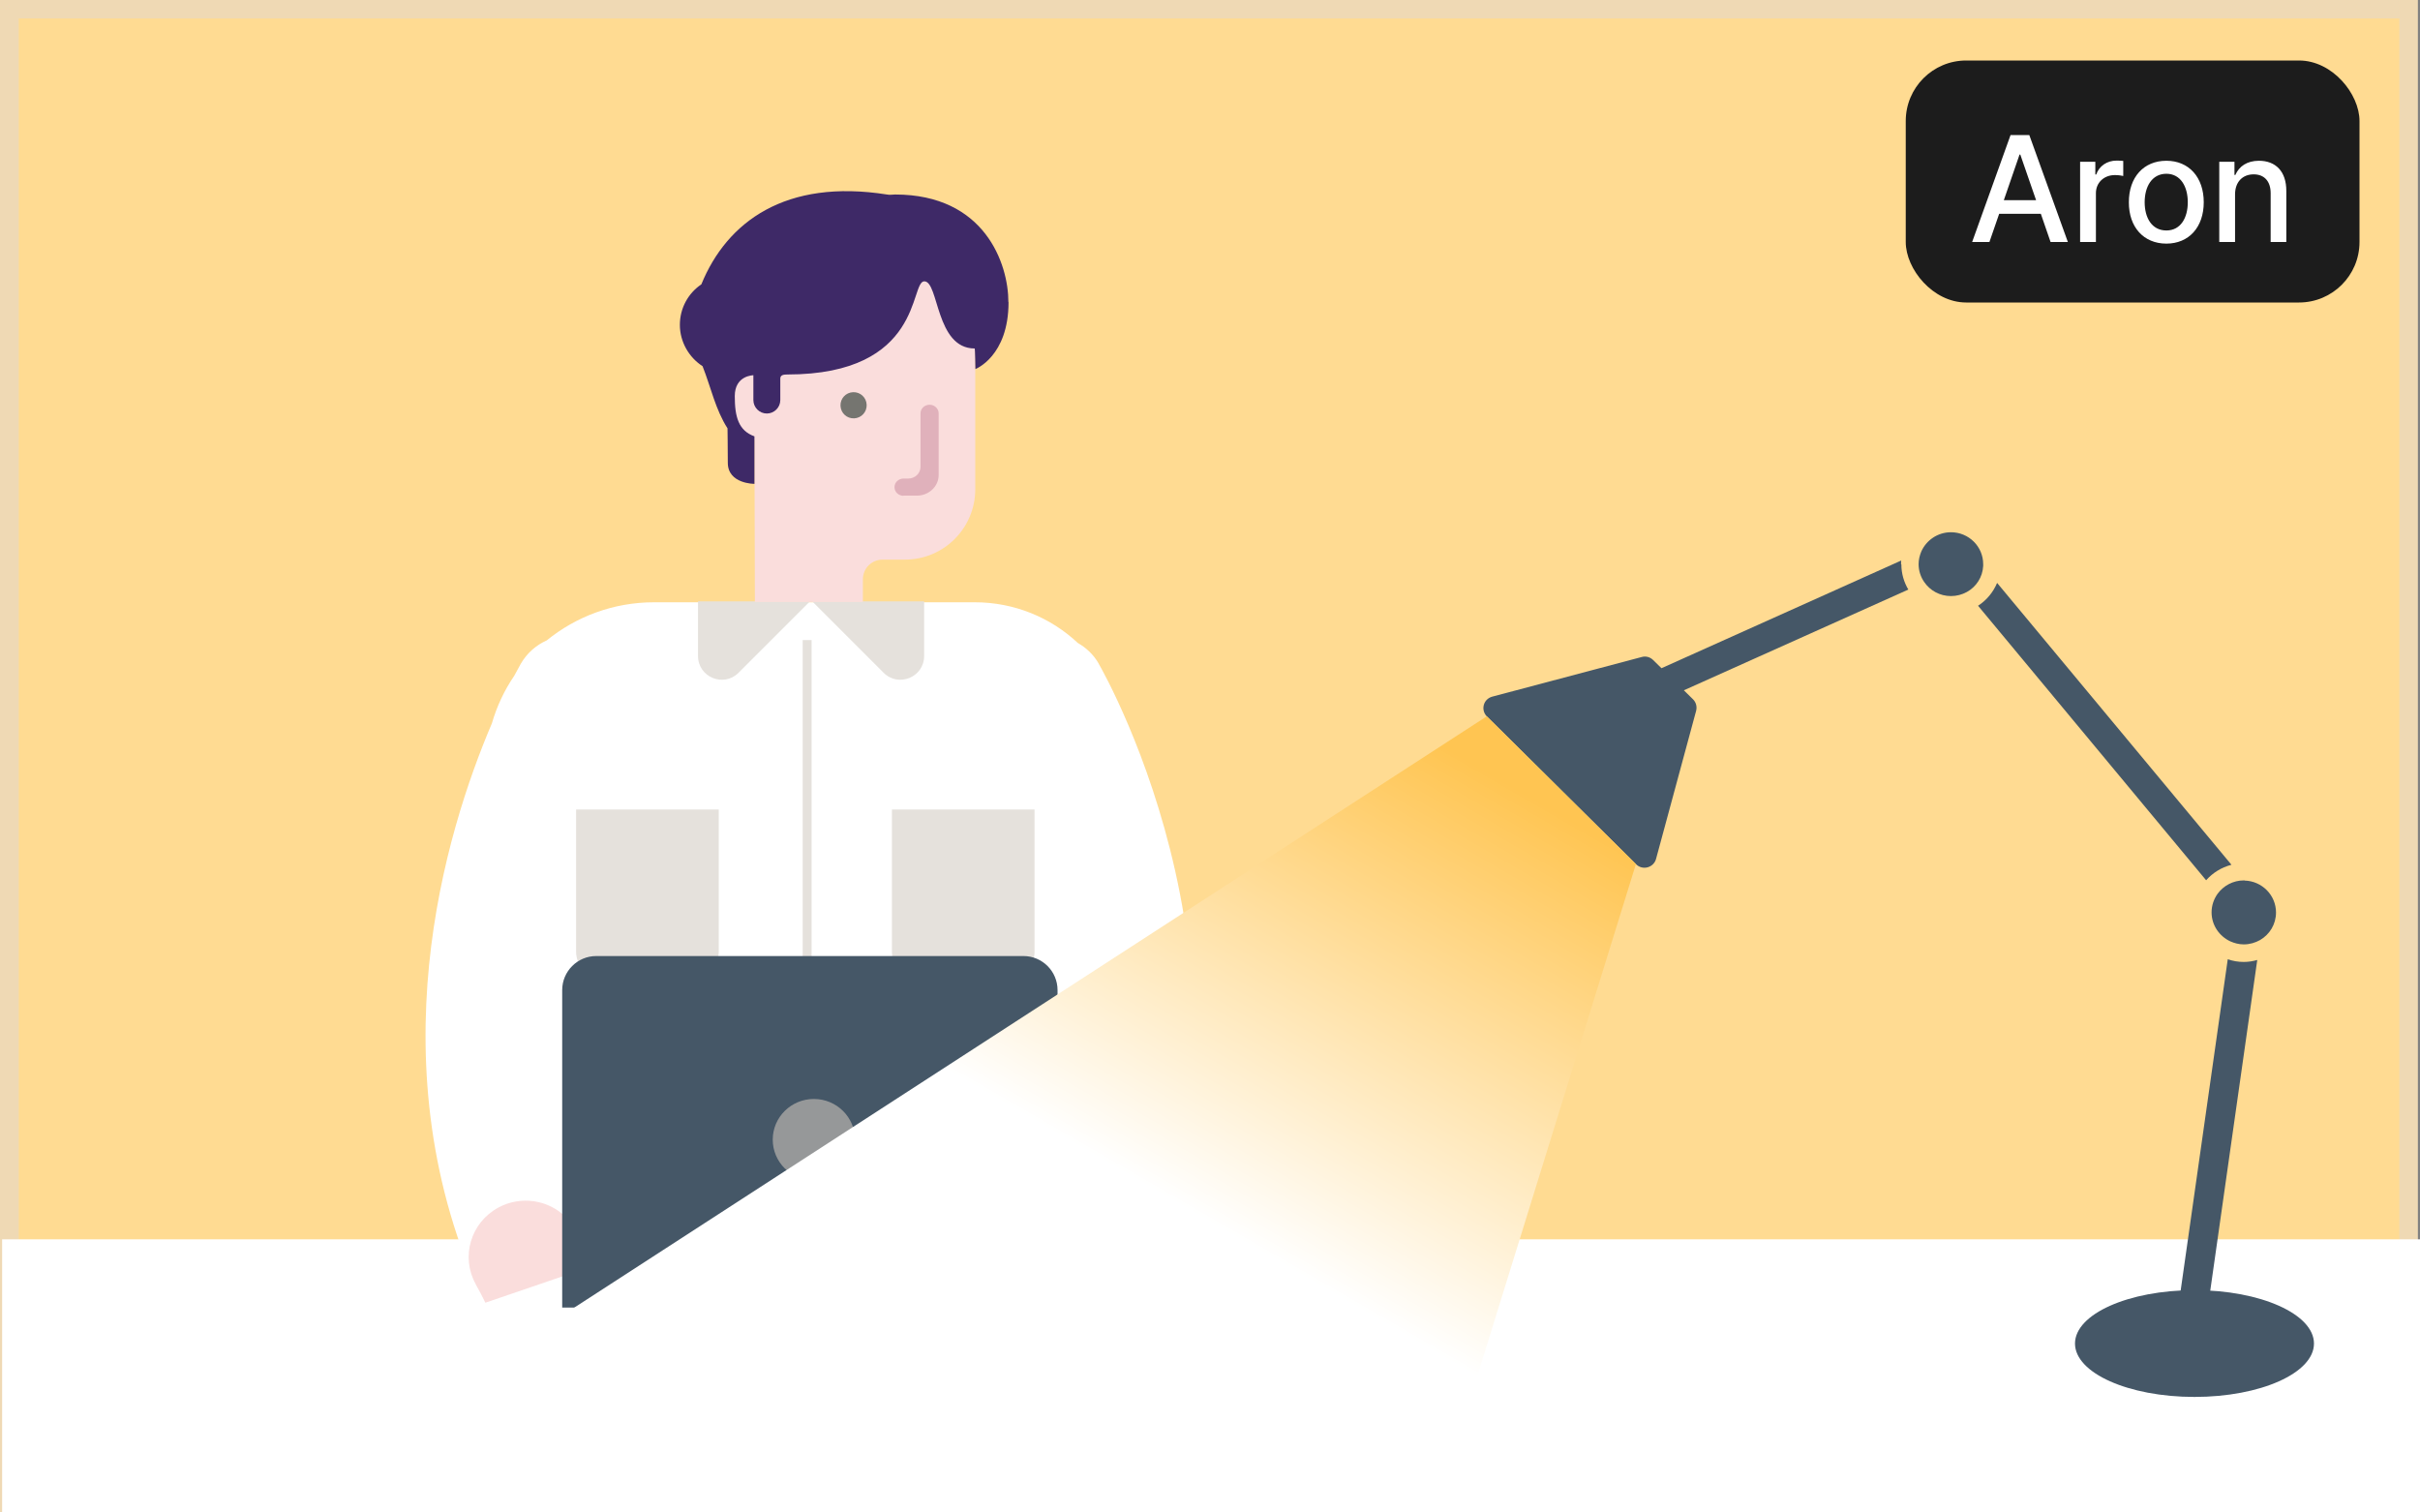 <svg width="160" height="100" viewBox="0 0 160 100" fill="none" xmlns="http://www.w3.org/2000/svg">
<rect x="0" y="0" width="160" height="100" fill="#808080" stroke="none"/>
<g clip-path="url(#clip0_14_1999)">
<path d="M159.25 0.61H0.62V99.38H159.25V0.61Z" fill="#FFDB92"/>
<path d="M159.86 100H0V0H159.86V100ZM1.24 98.78H158.63V1.22H1.24V98.77V98.78Z" fill="#EFD9B4"/>
<path d="M159.39 82.55H0.76V99.39H159.39V82.55Z" fill="white"/>
<path d="M160 100H0.14V81.94H160V100ZM1.37 98.78H158.76V83.17H1.37V98.78Z" fill="white"/>
<path d="M72.65 43.89C72.31 43.29 71.82 42.83 71.26 42.51C69.48 40.84 67.08 39.82 64.44 39.82H43.25C40.55 39.82 38.08 40.77 36.15 42.34C35.45 42.65 34.84 43.18 34.43 43.89C34.38 43.98 34.23 44.25 34 44.68C33.35 45.63 32.85 46.69 32.52 47.83C29.49 54.93 24.66 70.52 31.99 86.12L39.16 83.67C38.87 83.08 38.6 82.48 38.35 81.89H68.73C68.48 82.49 68.21 83.08 67.92 83.67L75.09 86.12C84.79 65.47 73.17 44.8 72.65 43.9V43.89Z" fill="white"/>
<path d="M31.45 84.9C30.45 83.09 31.12 80.83 32.95 79.84C34.45 79.03 36.26 79.33 37.41 80.47C37.66 80.72 37.88 81 38.06 81.33C38.49 82.11 38.89 82.9 39.26 83.68L32.09 86.13C31.89 85.72 31.68 85.31 31.45 84.91V84.9Z" fill="#FADDDC"/>
<path d="M75.64 85.05C76.64 83.24 75.97 80.98 74.14 79.99C72.64 79.18 70.83 79.48 69.68 80.62C69.43 80.87 69.21 81.15 69.03 81.48C68.6 82.26 68.2 83.05 67.83 83.83L75 86.28C75.2 85.87 75.41 85.46 75.64 85.06V85.05Z" fill="#FADDDC"/>
<path d="M48.83 44.48L53.55 39.76H46.15V43.37C46.15 44.77 47.84 45.47 48.83 44.48Z" fill="#E5E1DC"/>
<path d="M58.42 44.48L53.7 39.76H61.1V43.37C61.1 44.77 59.41 45.47 58.42 44.48Z" fill="#E5E1DC"/>
<path d="M53.66 42.32H53.07V81.62H53.66V42.32Z" fill="#E5E1DC"/>
<path d="M38.09 53.52H47.52V62.92C47.52 63.91 46.71 64.72 45.72 64.72H39.89C38.9 64.72 38.09 63.91 38.09 62.92V53.52Z" fill="#E5E1DC"/>
<path d="M58.97 53.52H68.4V62.92C68.4 63.91 67.59 64.72 66.6 64.72H60.77C59.78 64.72 58.97 63.91 58.97 62.92V53.52Z" fill="#E5E1DC"/>
<path d="M49.85 17.9H61.53C63.16 17.9 64.48 19.22 64.48 20.85V32.35C64.48 34.92 62.4 37 59.83 37H58.35C57.63 37 57.05 37.58 57.05 38.3V39.8H49.91L49.85 17.89V17.9Z" fill="#FADDDC"/>
<path d="M59.74 32.77H60.62C61.41 32.77 62.06 32.16 62.06 31.41V27.33C62.06 27.02 61.79 26.76 61.46 26.76C61.13 26.76 60.86 27.01 60.86 27.33V30.87C60.86 31.29 60.5 31.64 60.05 31.64H59.74C59.41 31.64 59.14 31.89 59.14 32.21C59.14 32.53 59.41 32.78 59.74 32.78V32.77Z" fill="#E0B1BB"/>
<path d="M48.33 29.09H50.75V23.94H48.33V29.09Z" fill="#FADDDC"/>
<path d="M66.67 19.97C66.67 17.44 65.11 12.86 59.18 12.86C59 12.86 58.82 12.9 58.64 12.86C51.94 11.8 48.06 14.66 46.37 18.8C45.51 19.38 44.95 20.36 44.95 21.48C44.95 22.6 45.55 23.63 46.45 24.21C47.01 25.63 47.3 27.07 48.1 28.32C48.1 28.32 48.12 29.68 48.12 30.6C48.12 32 49.88 31.99 49.88 31.99V28.85C48.83 28.47 48.58 27.57 48.58 26.19C48.58 24.81 49.81 24.81 49.81 24.81V26.45C49.81 26.94 50.21 27.34 50.7 27.34C51.19 27.34 51.59 26.94 51.59 26.45V25.03C51.59 24.79 51.81 24.76 52.05 24.76C61.05 24.76 60.14 18.6 61.11 18.6C62.08 18.6 61.85 23.04 64.44 23.04C64.47 23.04 64.49 24.4 64.49 24.4C64.49 24.4 66.68 23.57 66.68 19.98L66.67 19.97Z" fill="#3E2967"/>
<path d="M55.57 26.83C55.59 27.31 55.99 27.68 56.47 27.66C56.95 27.64 57.32 27.24 57.3 26.76C57.28 26.28 56.88 25.91 56.4 25.93C55.92 25.95 55.55 26.35 55.57 26.83Z" fill="#757570"/>
<path d="M39.43 63.21H67.67C68.91 63.21 69.92 64.22 69.92 65.46V86.45H37.17V65.46C37.17 64.22 38.18 63.21 39.42 63.21H39.43Z" fill="#455767"/>
<path d="M53.81 78.04C55.312 78.04 56.53 76.836 56.53 75.35C56.53 73.864 55.312 72.66 53.81 72.66C52.308 72.66 51.09 73.864 51.09 75.35C51.09 76.836 52.308 78.04 53.81 78.04Z" fill="#969899"/>
<path d="M147.53 57.17L132.04 38.54C131.78 39.16 131.34 39.69 130.78 40.05L145.86 58.2C146.29 57.71 146.87 57.35 147.52 57.18L147.53 57.17Z" fill="#455767"/>
<path d="M125.69 37.3C125.69 37.22 125.69 37.14 125.7 37.06L109.85 44.18L109.3 43.64C109.1 43.44 108.81 43.36 108.54 43.44L98.66 46.06C98.07 46.22 97.88 46.94 98.31 47.37L108.17 57.14C108.6 57.57 109.33 57.37 109.49 56.79L112.14 47C112.21 46.73 112.14 46.44 111.94 46.24L111.33 45.64L126.17 38.98C125.88 38.49 125.71 37.92 125.71 37.32L125.69 37.3Z" fill="#455767"/>
<path d="M147.29 63.42L143.77 88.18L145.69 88.45L149.24 63.47C148.96 63.55 148.66 63.6 148.35 63.6C147.98 63.6 147.62 63.54 147.29 63.42Z" fill="#455767"/>
<path d="M131.12 37.3C131.12 36.13 130.16 35.19 128.99 35.19C128.11 35.19 127.36 35.72 127.03 36.46C126.92 36.72 126.85 37 126.85 37.3C126.85 37.74 126.99 38.15 127.22 38.48C127.6 39.04 128.25 39.41 128.99 39.41C129.37 39.41 129.73 39.31 130.04 39.14C130.66 38.8 131.08 38.16 131.12 37.42C131.12 37.38 131.12 37.34 131.12 37.3Z" fill="#455767"/>
<path d="M148.4 58.21C148.4 58.21 148.37 58.21 148.35 58.21C147.64 58.21 147.01 58.56 146.62 59.09C146.37 59.44 146.22 59.86 146.22 60.32C146.22 61.17 146.73 61.9 147.46 62.24C147.73 62.36 148.03 62.44 148.35 62.44C148.74 62.44 149.11 62.33 149.43 62.15C150.06 61.78 150.48 61.11 150.48 60.33C150.48 59.18 149.55 58.25 148.4 58.22V58.21Z" fill="#455767"/>
<path style="mix-blend-mode:darken" d="M97.45 91.7L108.16 57.13L98.3 47.36L27.82 93.03L97.45 91.7Z" fill="url(#paint0_linear_14_1999)"/>
<path d="M145.09 92.36C149.453 92.36 152.99 90.78 152.99 88.83C152.99 86.88 149.453 85.3 145.09 85.3C140.727 85.3 137.19 86.88 137.19 88.83C137.19 90.78 140.727 92.36 145.09 92.36Z" fill="#455767"/>
<rect x="126" y="4" width="30" height="16" rx="4" fill="#1C1C1C"/>
<path d="M131.532 16H130.39L132.929 8.93H134.169L136.718 16H135.575L134.931 14.135H132.177L131.532 16ZM132.484 13.236H134.618L133.573 10.219H133.524L132.484 13.236ZM137.528 16V10.697H138.534V11.537H138.593C138.788 10.971 139.32 10.614 139.94 10.619C140.067 10.614 140.272 10.629 140.38 10.639V11.635C140.292 11.615 140.048 11.571 139.833 11.576C139.11 11.571 138.573 12.074 138.573 12.768V16H137.528ZM143.231 16.107C141.728 16.107 140.746 15.014 140.751 13.373C140.746 11.723 141.728 10.629 143.231 10.629C144.726 10.629 145.702 11.723 145.702 13.373C145.702 15.014 144.726 16.107 143.231 16.107ZM141.796 13.373C141.796 14.384 142.26 15.238 143.231 15.238C144.188 15.238 144.647 14.384 144.647 13.373C144.647 12.357 144.188 11.493 143.231 11.488C142.26 11.493 141.796 12.357 141.796 13.373ZM147.772 12.855V16H146.728V10.697H147.733V11.566H147.792C148.041 10.995 148.563 10.629 149.354 10.629C150.443 10.629 151.166 11.317 151.161 12.631V16H150.126V12.758C150.121 11.986 149.706 11.527 149.003 11.527C148.285 11.527 147.772 12.011 147.772 12.855Z" fill="white"/>
</g>
<defs>
<linearGradient id="paint0_linear_14_1999" x1="71.99" y1="76.19" x2="89.5" y2="45.93" gradientUnits="userSpaceOnUse">
<stop stop-color="white"/>
<stop offset="1" stop-color="#FFC552"/>
</linearGradient>
<clipPath id="clip0_14_1999">
<rect width="160" height="100" fill="white"/>
</clipPath>
</defs>
</svg>
